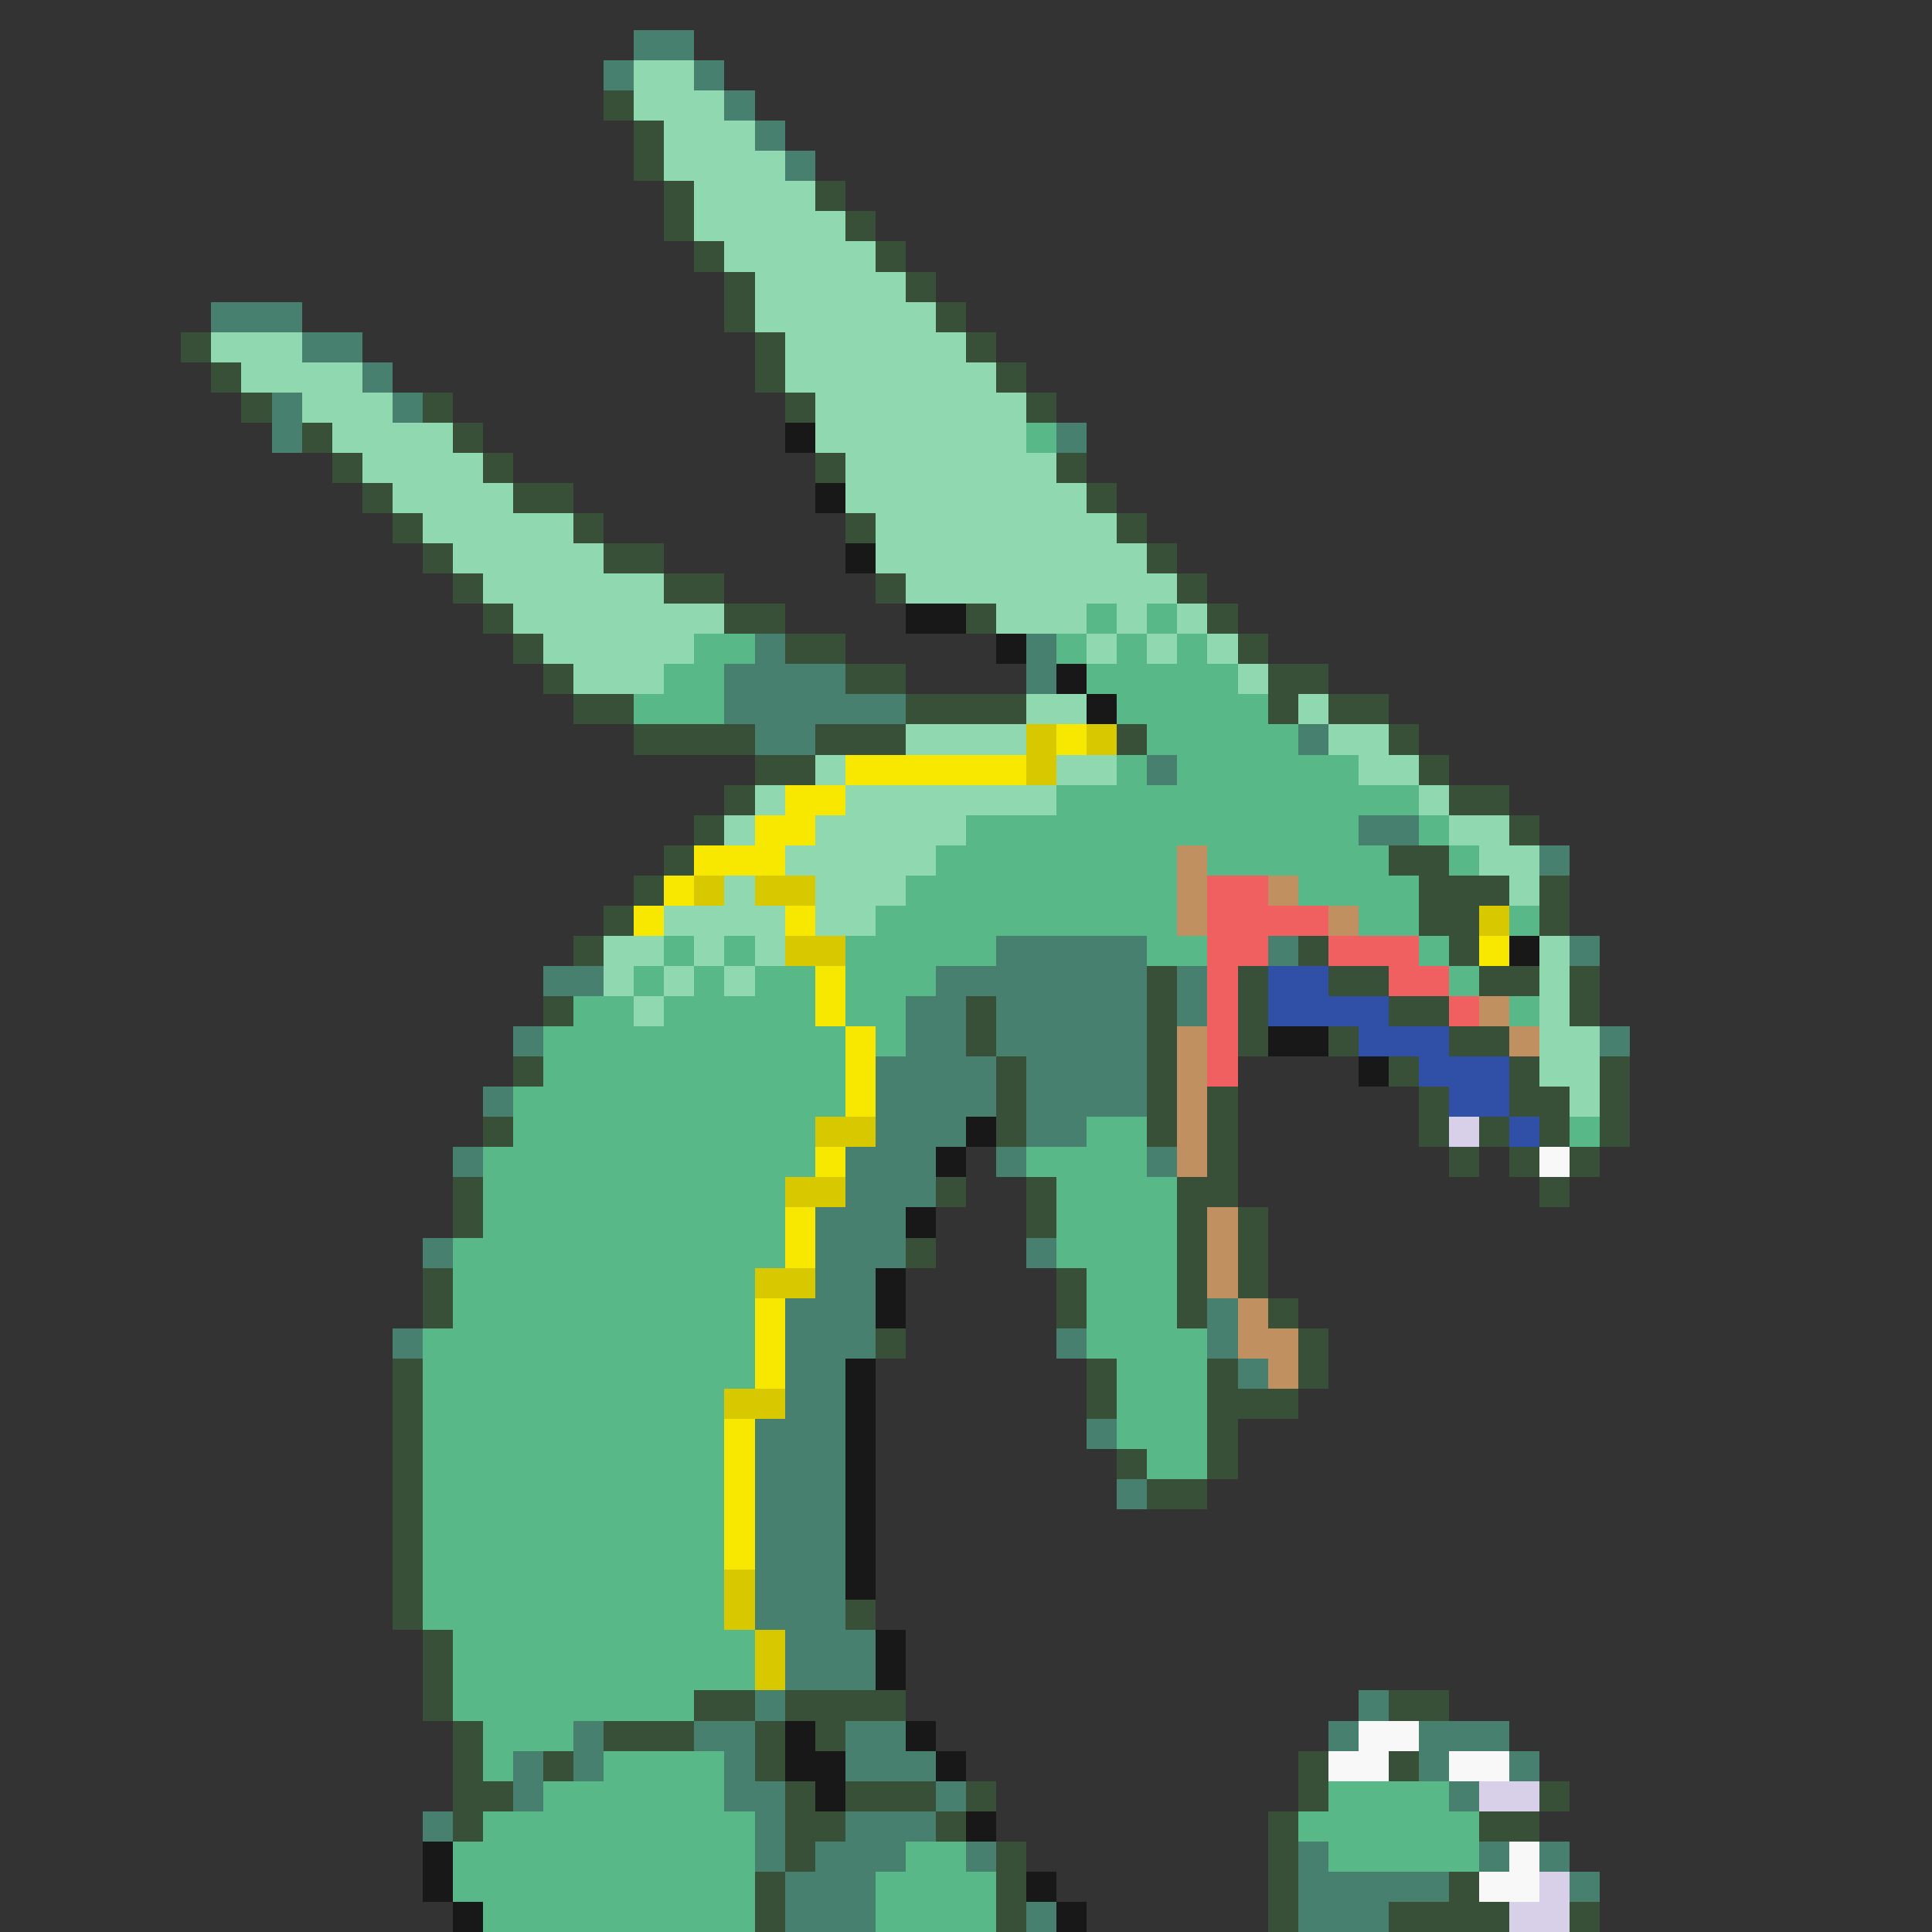 <svg xmlns="http://www.w3.org/2000/svg" viewBox="0 -0.5 64 64" shape-rendering="crispEdges">
<rect x="0" y="-0.5" width="64" height="64" fill="#333333" stroke="none"/>
<path stroke="#488070" d="M21 1h2M20 2h1M23 2h1M24 3h1M25 4h1M26 5h1M7 10h3M10 11h2M12 12h1M9 13h1M13 13h1M9 14h1M35 14h1M25 21h1M34 21h1M24 22h4M34 22h1M24 23h6M25 24h2M43 24h1M38 25h1M45 27h2M51 28h1M33 31h5M42 31h1M52 31h1M18 32h2M31 32h7M39 32h1M30 33h2M33 33h5M39 33h1M17 34h1M30 34h2M33 34h5M53 34h1M29 35h4M34 35h4M16 36h1M29 36h4M34 36h4M29 37h3M34 37h2M15 38h1M28 38h3M33 38h1M38 38h1M28 39h3M27 40h3M14 41h1M27 41h3M34 41h1M27 42h2M26 43h3M40 43h1M13 44h1M26 44h3M35 44h1M40 44h1M26 45h2M41 45h1M26 46h2M25 47h3M36 47h1M25 48h3M25 49h3M37 49h1M25 50h3M25 51h3M25 52h3M25 53h3M26 54h3M26 55h3M25 56h1M45 56h1M19 57h1M23 57h2M28 57h2M44 57h1M47 57h3M17 58h1M19 58h1M24 58h1M28 58h3M47 58h1M50 58h1M17 59h1M24 59h2M31 59h1M48 59h1M14 60h1M25 60h1M28 60h3M25 61h1M27 61h3M32 61h1M43 61h1M49 61h1M51 61h1M26 62h3M43 62h5M52 62h1M26 63h3M34 63h1M43 63h3" />
<path stroke="#90d8b0" d="M21 2h2M21 3h3M22 4h3M22 5h4M23 6h4M23 7h5M24 8h5M25 9h5M25 10h6M7 11h3M26 11h6M8 12h4M26 12h7M10 13h3M27 13h7M11 14h4M27 14h7M12 15h4M28 15h7M13 16h4M28 16h8M14 17h5M29 17h8M15 18h5M29 18h9M16 19h6M30 19h9M17 20h7M33 20h3M37 20h1M39 20h1M18 21h5M36 21h1M38 21h1M40 21h1M19 22h3M41 22h1M34 23h2M43 23h1M30 24h4M44 24h2M27 25h1M35 25h2M45 25h2M25 26h1M28 26h7M47 26h1M24 27h1M27 27h5M48 27h2M26 28h5M49 28h2M24 29h1M27 29h3M50 29h1M22 30h4M27 30h2M20 31h2M23 31h1M25 31h1M51 31h1M20 32h1M22 32h1M24 32h1M51 32h1M21 33h1M51 33h1M51 34h2M51 35h2M52 36h1" />
<path stroke="#385038" d="M20 3h1M21 4h1M21 5h1M22 6h1M27 6h1M22 7h1M28 7h1M23 8h1M29 8h1M24 9h1M30 9h1M24 10h1M31 10h1M6 11h1M25 11h1M32 11h1M7 12h1M25 12h1M33 12h1M8 13h1M14 13h1M26 13h1M34 13h1M10 14h1M15 14h1M11 15h1M16 15h1M27 15h1M35 15h1M12 16h1M17 16h2M36 16h1M13 17h1M19 17h1M28 17h1M37 17h1M14 18h1M20 18h2M38 18h1M15 19h1M22 19h2M29 19h1M39 19h1M16 20h1M24 20h2M32 20h1M40 20h1M17 21h1M26 21h2M41 21h1M18 22h1M28 22h2M42 22h2M19 23h2M30 23h4M42 23h1M44 23h2M21 24h4M27 24h3M37 24h1M46 24h1M25 25h2M47 25h1M24 26h1M48 26h2M23 27h1M50 27h1M22 28h1M46 28h2M21 29h1M47 29h3M51 29h1M20 30h1M47 30h2M51 30h1M19 31h1M43 31h1M48 31h1M38 32h1M41 32h1M44 32h2M49 32h2M52 32h1M18 33h1M32 33h1M38 33h1M41 33h1M46 33h2M52 33h1M32 34h1M38 34h1M41 34h1M44 34h1M48 34h2M17 35h1M33 35h1M38 35h1M46 35h1M50 35h1M53 35h1M33 36h1M38 36h1M40 36h1M47 36h1M50 36h2M53 36h1M16 37h1M33 37h1M38 37h1M40 37h1M47 37h1M49 37h1M51 37h1M53 37h1M40 38h1M48 38h1M50 38h1M52 38h1M15 39h1M31 39h1M34 39h1M39 39h2M51 39h1M15 40h1M34 40h1M39 40h1M41 40h1M30 41h1M39 41h1M41 41h1M14 42h1M35 42h1M39 42h1M41 42h1M14 43h1M35 43h1M39 43h1M42 43h1M29 44h1M43 44h1M13 45h1M36 45h1M40 45h1M43 45h1M13 46h1M36 46h1M40 46h3M13 47h1M40 47h1M13 48h1M37 48h1M40 48h1M13 49h1M38 49h2M13 50h1M13 51h1M13 52h1M13 53h1M28 53h1M14 54h1M14 55h1M14 56h1M23 56h2M26 56h4M46 56h2M15 57h1M20 57h3M25 57h1M27 57h1M15 58h1M18 58h1M25 58h1M43 58h1M46 58h1M15 59h2M26 59h1M28 59h3M32 59h1M43 59h1M51 59h1M15 60h1M26 60h2M31 60h1M42 60h1M49 60h2M26 61h1M33 61h1M42 61h1M25 62h1M33 62h1M42 62h1M48 62h1M25 63h1M33 63h1M42 63h1M46 63h4M52 63h1" />
<path stroke="#181818" d="M26 14h1M27 16h1M28 18h1M30 20h2M33 21h1M35 22h1M36 23h1M50 31h1M42 34h2M45 35h1M32 37h1M31 38h1M30 40h1M29 42h1M29 43h1M28 45h1M28 46h1M28 47h1M28 48h1M28 49h1M28 50h1M28 51h1M28 52h1M29 54h1M29 55h1M26 57h1M30 57h1M26 58h2M31 58h1M27 59h1M32 60h1M14 61h1M14 62h1M34 62h1M15 63h1M35 63h1" />
<path stroke="#58b888" d="M34 14h1M36 20h1M38 20h1M23 21h2M35 21h1M37 21h1M39 21h1M22 22h2M36 22h5M21 23h3M37 23h5M38 24h5M37 25h1M39 25h6M35 26h12M32 27h13M47 27h1M31 28h8M40 28h6M48 28h1M30 29h9M43 29h4M29 30h10M45 30h2M50 30h1M22 31h1M24 31h1M28 31h5M38 31h2M47 31h1M21 32h1M23 32h1M25 32h2M28 32h3M48 32h1M19 33h2M22 33h5M28 33h2M50 33h1M18 34h10M29 34h1M18 35h10M17 36h11M17 37h10M36 37h2M52 37h1M16 38h11M34 38h4M16 39h10M35 39h4M16 40h10M35 40h4M15 41h11M35 41h4M15 42h10M36 42h3M15 43h10M36 43h3M14 44h11M36 44h4M14 45h11M37 45h3M14 46h10M37 46h3M14 47h10M37 47h3M14 48h10M38 48h2M14 49h10M14 50h10M14 51h10M14 52h10M14 53h10M15 54h10M15 55h10M15 56h8M16 57h3M16 58h1M20 58h4M18 59h6M44 59h4M16 60h9M43 60h6M15 61h10M30 61h2M44 61h5M15 62h10M29 62h4M16 63h9M29 63h4" />
<path stroke="#d8c800" d="M34 24h1M36 24h1M34 25h1M23 29h1M25 29h2M49 30h1M26 31h2M27 37h2M26 39h2M25 42h2M24 46h2M24 52h1M24 53h1M25 54h1M25 55h1" />
<path stroke="#f8e800" d="M35 24h1M28 25h6M26 26h2M25 27h2M23 28h3M22 29h1M21 30h1M26 30h1M49 31h1M27 32h1M27 33h1M28 34h1M28 35h1M28 36h1M27 38h1M26 40h1M26 41h1M25 43h1M25 44h1M25 45h1M24 47h1M24 48h1M24 49h1M24 50h1M24 51h1" />
<path stroke="#c09060" d="M39 28h1M39 29h1M42 29h1M39 30h1M44 30h1M49 33h1M39 34h1M50 34h1M39 35h1M39 36h1M39 37h1M39 38h1M40 40h1M40 41h1M40 42h1M41 43h1M41 44h2M42 45h1" />
<path stroke="#f06060" d="M40 29h2M40 30h4M40 31h2M44 31h3M40 32h1M46 32h2M40 33h1M48 33h1M40 34h1M40 35h1" />
<path stroke="#3050a8" d="M42 32h2M42 33h4M45 34h3M47 35h3M48 36h2M50 37h1" />
<path stroke="#d8d0e8" d="M48 37h1M49 59h2M51 62h1M50 63h2" />
<path stroke="#f8f8f8" d="M51 38h1M45 57h2M44 58h2M48 58h2M50 61h1M49 62h2" />
</svg>